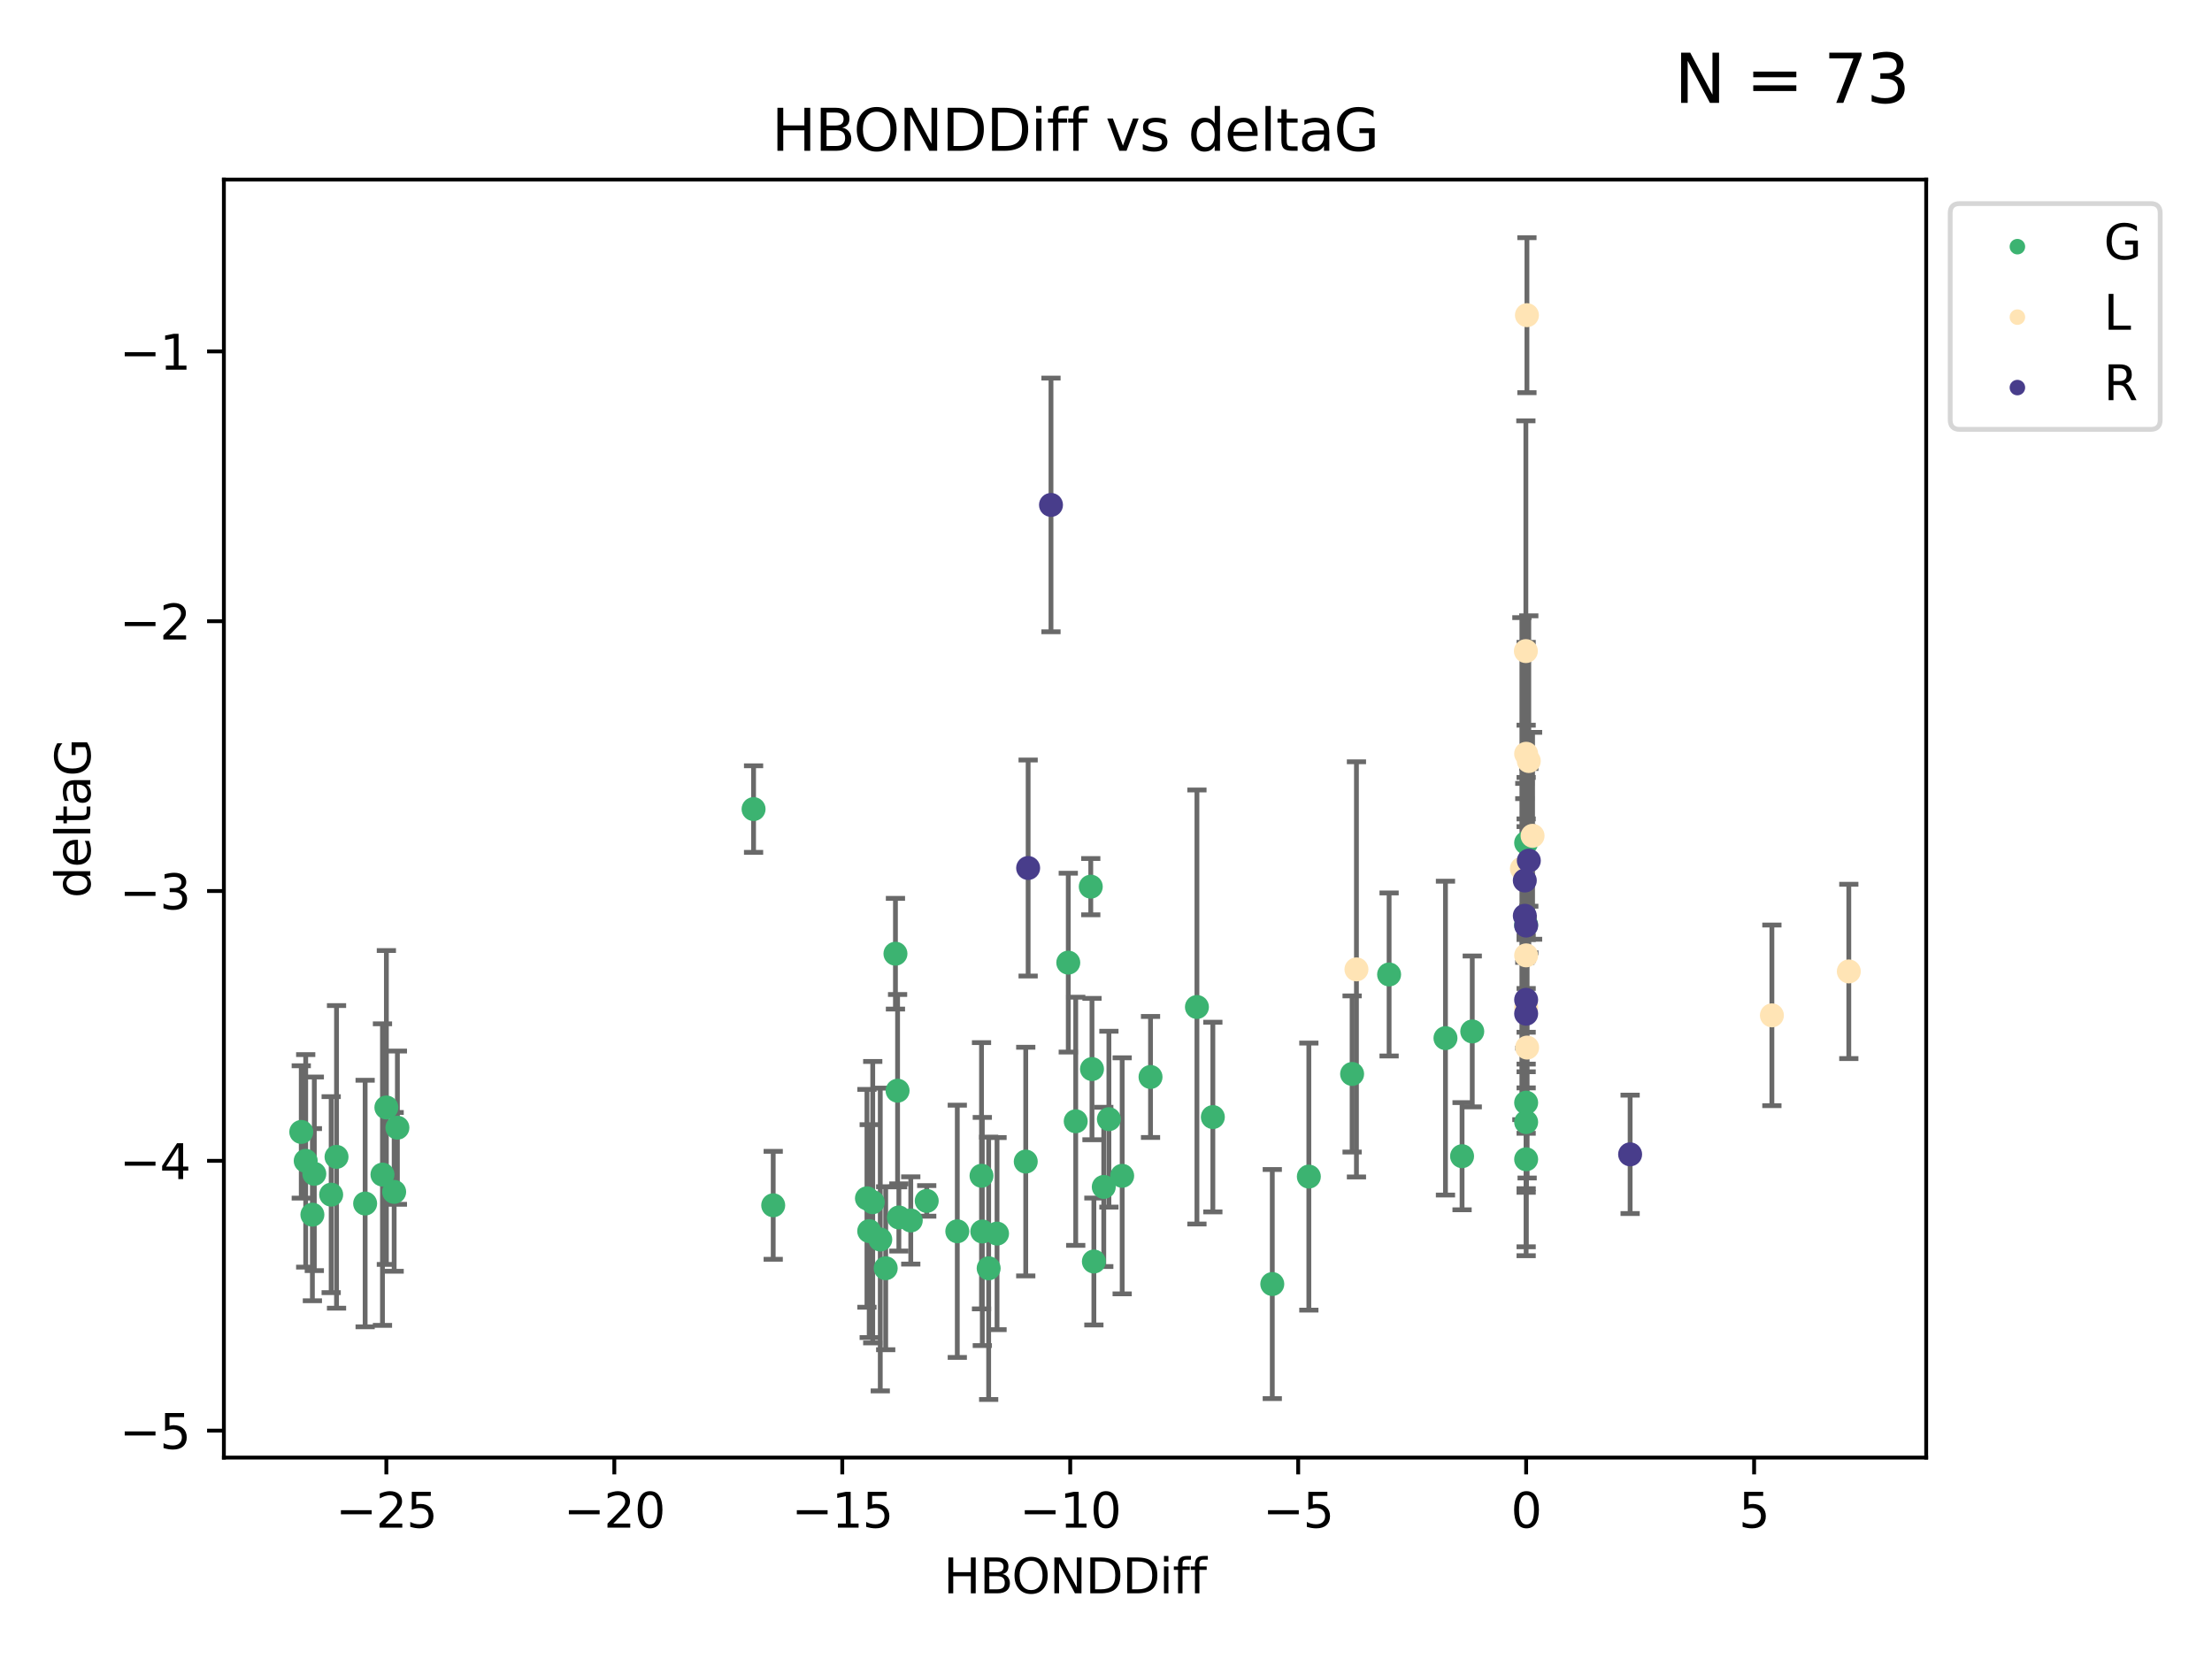 <?xml version="1.0" encoding="utf-8" standalone="no"?>
<!DOCTYPE svg PUBLIC "-//W3C//DTD SVG 1.1//EN"
  "http://www.w3.org/Graphics/SVG/1.1/DTD/svg11.dtd">
<svg xmlns:xlink="http://www.w3.org/1999/xlink" width="460.8pt" height="345.6pt" viewBox="0 0 460.8 345.6" xmlns="http://www.w3.org/2000/svg" version="1.1">
 <defs>
  <style type="text/css">*{stroke-linejoin: round; stroke-linecap: butt}</style>
 </defs>
 <g id="figure_1">
  <g id="patch_1">
   <path d="M 0 345.6 
L 460.8 345.6 
L 460.8 0 
L 0 0 
z
" style="fill: #ffffff"/>
  </g>
  <g id="axes_1">
   <g id="patch_2">
    <path d="M 46.64 303.64 
L 401.26 303.64 
L 401.26 37.411 
L 46.64 37.411 
z
" style="fill: #ffffff"/>
   </g>
   <g id="PathCollection_1">
    <defs>
     <path id="m0a76110e7b" d="M 0 1.118 
C 0.297 1.118 0.581 1 0.791 0.791 
C 1 0.581 1.118 0.297 1.118 0 
C 1.118 -0.297 1 -0.581 0.791 -0.791 
C 0.581 -1 0.297 -1.118 0 -1.118 
C -0.297 -1.118 -0.581 -1 -0.791 -0.791 
C -1 -0.581 -1.118 -0.297 -1.118 0 
C -1.118 0.297 -1 0.581 -0.791 0.791 
C -0.581 1 -0.297 1.118 0 1.118 
z
" style="stroke: #3cb371"/>
    </defs>
    <g clip-path="url(#pb867815183)">
     <use xlink:href="#m0a76110e7b" x="205.957" y="264.211" style="fill: #3cb371; stroke: #3cb371"/>
     <use xlink:href="#m0a76110e7b" x="213.683" y="241.977" style="fill: #3cb371; stroke: #3cb371"/>
     <use xlink:href="#m0a76110e7b" x="68.99" y="248.867" style="fill: #3cb371; stroke: #3cb371"/>
     <use xlink:href="#m0a76110e7b" x="181.808" y="250.439" style="fill: #3cb371; stroke: #3cb371"/>
     <use xlink:href="#m0a76110e7b" x="183.377" y="258.214" style="fill: #3cb371; stroke: #3cb371"/>
     <use xlink:href="#m0a76110e7b" x="161.075" y="251.085" style="fill: #3cb371; stroke: #3cb371"/>
     <use xlink:href="#m0a76110e7b" x="227.876" y="262.794" style="fill: #3cb371; stroke: #3cb371"/>
     <use xlink:href="#m0a76110e7b" x="65.477" y="244.528" style="fill: #3cb371; stroke: #3cb371"/>
     <use xlink:href="#m0a76110e7b" x="181.073" y="256.46" style="fill: #3cb371; stroke: #3cb371"/>
     <use xlink:href="#m0a76110e7b" x="80.49" y="230.708" style="fill: #3cb371; stroke: #3cb371"/>
     <use xlink:href="#m0a76110e7b" x="82.786" y="234.918" style="fill: #3cb371; stroke: #3cb371"/>
     <use xlink:href="#m0a76110e7b" x="79.675" y="244.688" style="fill: #3cb371; stroke: #3cb371"/>
     <use xlink:href="#m0a76110e7b" x="199.423" y="256.501" style="fill: #3cb371; stroke: #3cb371"/>
     <use xlink:href="#m0a76110e7b" x="82.11" y="248.288" style="fill: #3cb371; stroke: #3cb371"/>
     <use xlink:href="#m0a76110e7b" x="76.065" y="250.718" style="fill: #3cb371; stroke: #3cb371"/>
     <use xlink:href="#m0a76110e7b" x="65.077" y="253.04" style="fill: #3cb371; stroke: #3cb371"/>
     <use xlink:href="#m0a76110e7b" x="224.093" y="233.582" style="fill: #3cb371; stroke: #3cb371"/>
     <use xlink:href="#m0a76110e7b" x="204.634" y="256.544" style="fill: #3cb371; stroke: #3cb371"/>
     <use xlink:href="#m0a76110e7b" x="204.468" y="244.932" style="fill: #3cb371; stroke: #3cb371"/>
     <use xlink:href="#m0a76110e7b" x="227.481" y="222.706" style="fill: #3cb371; stroke: #3cb371"/>
     <use xlink:href="#m0a76110e7b" x="189.73" y="254.242" style="fill: #3cb371; stroke: #3cb371"/>
     <use xlink:href="#m0a76110e7b" x="229.936" y="247.256" style="fill: #3cb371; stroke: #3cb371"/>
     <use xlink:href="#m0a76110e7b" x="207.701" y="256.98" style="fill: #3cb371; stroke: #3cb371"/>
     <use xlink:href="#m0a76110e7b" x="187.252" y="253.618" style="fill: #3cb371; stroke: #3cb371"/>
     <use xlink:href="#m0a76110e7b" x="233.769" y="244.944" style="fill: #3cb371; stroke: #3cb371"/>
     <use xlink:href="#m0a76110e7b" x="184.508" y="264.195" style="fill: #3cb371; stroke: #3cb371"/>
     <use xlink:href="#m0a76110e7b" x="231.005" y="233.143" style="fill: #3cb371; stroke: #3cb371"/>
     <use xlink:href="#m0a76110e7b" x="222.541" y="200.532" style="fill: #3cb371; stroke: #3cb371"/>
     <use xlink:href="#m0a76110e7b" x="186.539" y="198.674" style="fill: #3cb371; stroke: #3cb371"/>
     <use xlink:href="#m0a76110e7b" x="70.105" y="240.998" style="fill: #3cb371; stroke: #3cb371"/>
     <use xlink:href="#m0a76110e7b" x="193.054" y="250.169" style="fill: #3cb371; stroke: #3cb371"/>
     <use xlink:href="#m0a76110e7b" x="180.602" y="249.632" style="fill: #3cb371; stroke: #3cb371"/>
     <use xlink:href="#m0a76110e7b" x="265.041" y="267.488" style="fill: #3cb371; stroke: #3cb371"/>
     <use xlink:href="#m0a76110e7b" x="186.983" y="227.211" style="fill: #3cb371; stroke: #3cb371"/>
     <use xlink:href="#m0a76110e7b" x="62.759" y="235.802" style="fill: #3cb371; stroke: #3cb371"/>
     <use xlink:href="#m0a76110e7b" x="304.576" y="240.857" style="fill: #3cb371; stroke: #3cb371"/>
     <use xlink:href="#m0a76110e7b" x="63.685" y="241.829" style="fill: #3cb371; stroke: #3cb371"/>
     <use xlink:href="#m0a76110e7b" x="317.925" y="241.5" style="fill: #3cb371; stroke: #3cb371"/>
     <use xlink:href="#m0a76110e7b" x="239.676" y="224.353" style="fill: #3cb371; stroke: #3cb371"/>
     <use xlink:href="#m0a76110e7b" x="249.343" y="209.777" style="fill: #3cb371; stroke: #3cb371"/>
     <use xlink:href="#m0a76110e7b" x="227.227" y="184.709" style="fill: #3cb371; stroke: #3cb371"/>
     <use xlink:href="#m0a76110e7b" x="317.925" y="192.646" style="fill: #3cb371; stroke: #3cb371"/>
     <use xlink:href="#m0a76110e7b" x="252.658" y="232.706" style="fill: #3cb371; stroke: #3cb371"/>
     <use xlink:href="#m0a76110e7b" x="289.376" y="202.998" style="fill: #3cb371; stroke: #3cb371"/>
     <use xlink:href="#m0a76110e7b" x="301.118" y="216.26" style="fill: #3cb371; stroke: #3cb371"/>
     <use xlink:href="#m0a76110e7b" x="306.698" y="214.869" style="fill: #3cb371; stroke: #3cb371"/>
     <use xlink:href="#m0a76110e7b" x="317.925" y="175.575" style="fill: #3cb371; stroke: #3cb371"/>
     <use xlink:href="#m0a76110e7b" x="317.925" y="233.754" style="fill: #3cb371; stroke: #3cb371"/>
     <use xlink:href="#m0a76110e7b" x="272.656" y="245.104" style="fill: #3cb371; stroke: #3cb371"/>
     <use xlink:href="#m0a76110e7b" x="281.669" y="223.728" style="fill: #3cb371; stroke: #3cb371"/>
     <use xlink:href="#m0a76110e7b" x="156.983" y="168.546" style="fill: #3cb371; stroke: #3cb371"/>
     <use xlink:href="#m0a76110e7b" x="317.925" y="229.707" style="fill: #3cb371; stroke: #3cb371"/>
    </g>
   </g>
   <g id="PathCollection_2">
    <defs>
     <path id="m2337455a35" d="M 0 1.118 
C 0.297 1.118 0.581 1 0.791 0.791 
C 1 0.581 1.118 0.297 1.118 0 
C 1.118 -0.297 1 -0.581 0.791 -0.791 
C 0.581 -1 0.297 -1.118 0 -1.118 
C -0.297 -1.118 -0.581 -1 -0.791 -0.791 
C -1 -0.581 -1.118 -0.297 -1.118 0 
C -1.118 0.297 -1 0.581 -0.791 0.791 
C -0.581 1 -0.297 1.118 0 1.118 
z
" style="stroke: #ffe4b5"/>
    </defs>
    <g clip-path="url(#pb867815183)">
     <use xlink:href="#m2337455a35" x="317.925" y="157.025" style="fill: #ffe4b5; stroke: #ffe4b5"/>
     <use xlink:href="#m2337455a35" x="318.131" y="218.228" style="fill: #ffe4b5; stroke: #ffe4b5"/>
     <use xlink:href="#m2337455a35" x="385.141" y="202.366" style="fill: #ffe4b5; stroke: #ffe4b5"/>
     <use xlink:href="#m2337455a35" x="282.573" y="201.939" style="fill: #ffe4b5; stroke: #ffe4b5"/>
     <use xlink:href="#m2337455a35" x="317.867" y="135.635" style="fill: #ffe4b5; stroke: #ffe4b5"/>
     <use xlink:href="#m2337455a35" x="319.263" y="174.111" style="fill: #ffe4b5; stroke: #ffe4b5"/>
     <use xlink:href="#m2337455a35" x="317.037" y="180.95" style="fill: #ffe4b5; stroke: #ffe4b5"/>
     <use xlink:href="#m2337455a35" x="317.925" y="199.02" style="fill: #ffe4b5; stroke: #ffe4b5"/>
     <use xlink:href="#m2337455a35" x="317.925" y="209.912" style="fill: #ffe4b5; stroke: #ffe4b5"/>
     <use xlink:href="#m2337455a35" x="369.118" y="211.518" style="fill: #ffe4b5; stroke: #ffe4b5"/>
     <use xlink:href="#m2337455a35" x="318.088" y="65.657" style="fill: #ffe4b5; stroke: #ffe4b5"/>
     <use xlink:href="#m2337455a35" x="318.475" y="158.534" style="fill: #ffe4b5; stroke: #ffe4b5"/>
    </g>
   </g>
   <g id="PathCollection_3">
    <defs>
     <path id="m990f740fcb" d="M 0 1.118 
C 0.297 1.118 0.581 1 0.791 0.791 
C 1 0.581 1.118 0.297 1.118 0 
C 1.118 -0.297 1 -0.581 0.791 -0.791 
C 0.581 -1 0.297 -1.118 0 -1.118 
C -0.297 -1.118 -0.581 -1 -0.791 -0.791 
C -1 -0.581 -1.118 -0.297 -1.118 0 
C -1.118 0.297 -1 0.581 -0.791 0.791 
C -0.581 1 -0.297 1.118 0 1.118 
z
" style="stroke: #483d8b"/>
    </defs>
    <g clip-path="url(#pb867815183)">
     <use xlink:href="#m990f740fcb" x="214.18" y="180.82" style="fill: #483d8b; stroke: #483d8b"/>
     <use xlink:href="#m990f740fcb" x="218.941" y="105.183" style="fill: #483d8b; stroke: #483d8b"/>
     <use xlink:href="#m990f740fcb" x="317.925" y="211.175" style="fill: #483d8b; stroke: #483d8b"/>
     <use xlink:href="#m990f740fcb" x="318.484" y="179.288" style="fill: #483d8b; stroke: #483d8b"/>
     <use xlink:href="#m990f740fcb" x="317.925" y="192.814" style="fill: #483d8b; stroke: #483d8b"/>
     <use xlink:href="#m990f740fcb" x="339.584" y="240.47" style="fill: #483d8b; stroke: #483d8b"/>
     <use xlink:href="#m990f740fcb" x="317.925" y="208.278" style="fill: #483d8b; stroke: #483d8b"/>
     <use xlink:href="#m990f740fcb" x="317.645" y="183.424" style="fill: #483d8b; stroke: #483d8b"/>
     <use xlink:href="#m990f740fcb" x="317.646" y="190.772" style="fill: #483d8b; stroke: #483d8b"/>
    </g>
   </g>
   <g id="matplotlib.axis_1">
    <g id="xtick_1">
     <g id="line2d_1">
      <defs>
       <path id="m151961792a" d="M 0 0 
L 0 3.5 
" style="stroke: #000000; stroke-width: 0.8"/>
      </defs>
      <g>
       <use xlink:href="#m151961792a" x="80.485" y="303.64" style="stroke: #000000; stroke-width: 0.8"/>
      </g>
     </g>
     <g id="text_1">
      <!-- −25 -->
      <g transform="translate(69.933 318.238)scale(0.1 -0.1)">
       <defs>
        <path id="DejaVuSans-2212" d="M 678 2272 
L 4684 2272 
L 4684 1741 
L 678 1741 
L 678 2272 
z
" transform="scale(0.016)"/>
        <path id="DejaVuSans-32" d="M 1228 531 
L 3431 531 
L 3431 0 
L 469 0 
L 469 531 
Q 828 903 1448 1529 
Q 2069 2156 2228 2338 
Q 2531 2678 2651 2914 
Q 2772 3150 2772 3378 
Q 2772 3750 2511 3984 
Q 2250 4219 1831 4219 
Q 1534 4219 1204 4116 
Q 875 4013 500 3803 
L 500 4441 
Q 881 4594 1212 4672 
Q 1544 4750 1819 4750 
Q 2544 4750 2975 4387 
Q 3406 4025 3406 3419 
Q 3406 3131 3298 2873 
Q 3191 2616 2906 2266 
Q 2828 2175 2409 1742 
Q 1991 1309 1228 531 
z
" transform="scale(0.016)"/>
        <path id="DejaVuSans-35" d="M 691 4666 
L 3169 4666 
L 3169 4134 
L 1269 4134 
L 1269 2991 
Q 1406 3038 1543 3061 
Q 1681 3084 1819 3084 
Q 2600 3084 3056 2656 
Q 3513 2228 3513 1497 
Q 3513 744 3044 326 
Q 2575 -91 1722 -91 
Q 1428 -91 1123 -41 
Q 819 9 494 109 
L 494 744 
Q 775 591 1075 516 
Q 1375 441 1709 441 
Q 2250 441 2565 725 
Q 2881 1009 2881 1497 
Q 2881 1984 2565 2268 
Q 2250 2553 1709 2553 
Q 1456 2553 1204 2497 
Q 953 2441 691 2322 
L 691 4666 
z
" transform="scale(0.016)"/>
       </defs>
       <use xlink:href="#DejaVuSans-2212"/>
       <use xlink:href="#DejaVuSans-32" x="83.789"/>
       <use xlink:href="#DejaVuSans-35" x="147.412"/>
      </g>
     </g>
    </g>
    <g id="xtick_2">
     <g id="line2d_2">
      <g>
       <use xlink:href="#m151961792a" x="127.973" y="303.64" style="stroke: #000000; stroke-width: 0.8"/>
      </g>
     </g>
     <g id="text_2">
      <!-- −20 -->
      <g transform="translate(117.421 318.238)scale(0.1 -0.1)">
       <defs>
        <path id="DejaVuSans-30" d="M 2034 4250 
Q 1547 4250 1301 3770 
Q 1056 3291 1056 2328 
Q 1056 1369 1301 889 
Q 1547 409 2034 409 
Q 2525 409 2770 889 
Q 3016 1369 3016 2328 
Q 3016 3291 2770 3770 
Q 2525 4250 2034 4250 
z
M 2034 4750 
Q 2819 4750 3233 4129 
Q 3647 3509 3647 2328 
Q 3647 1150 3233 529 
Q 2819 -91 2034 -91 
Q 1250 -91 836 529 
Q 422 1150 422 2328 
Q 422 3509 836 4129 
Q 1250 4750 2034 4750 
z
" transform="scale(0.016)"/>
       </defs>
       <use xlink:href="#DejaVuSans-2212"/>
       <use xlink:href="#DejaVuSans-32" x="83.789"/>
       <use xlink:href="#DejaVuSans-30" x="147.412"/>
      </g>
     </g>
    </g>
    <g id="xtick_3">
     <g id="line2d_3">
      <g>
       <use xlink:href="#m151961792a" x="175.461" y="303.64" style="stroke: #000000; stroke-width: 0.8"/>
      </g>
     </g>
     <g id="text_3">
      <!-- −15 -->
      <g transform="translate(164.909 318.238)scale(0.1 -0.1)">
       <defs>
        <path id="DejaVuSans-31" d="M 794 531 
L 1825 531 
L 1825 4091 
L 703 3866 
L 703 4441 
L 1819 4666 
L 2450 4666 
L 2450 531 
L 3481 531 
L 3481 0 
L 794 0 
L 794 531 
z
" transform="scale(0.016)"/>
       </defs>
       <use xlink:href="#DejaVuSans-2212"/>
       <use xlink:href="#DejaVuSans-31" x="83.789"/>
       <use xlink:href="#DejaVuSans-35" x="147.412"/>
      </g>
     </g>
    </g>
    <g id="xtick_4">
     <g id="line2d_4">
      <g>
       <use xlink:href="#m151961792a" x="222.949" y="303.64" style="stroke: #000000; stroke-width: 0.8"/>
      </g>
     </g>
     <g id="text_4">
      <!-- −10 -->
      <g transform="translate(212.397 318.238)scale(0.1 -0.1)">
       <use xlink:href="#DejaVuSans-2212"/>
       <use xlink:href="#DejaVuSans-31" x="83.789"/>
       <use xlink:href="#DejaVuSans-30" x="147.412"/>
      </g>
     </g>
    </g>
    <g id="xtick_5">
     <g id="line2d_5">
      <g>
       <use xlink:href="#m151961792a" x="270.437" y="303.64" style="stroke: #000000; stroke-width: 0.8"/>
      </g>
     </g>
     <g id="text_5">
      <!-- −5 -->
      <g transform="translate(263.066 318.238)scale(0.1 -0.1)">
       <use xlink:href="#DejaVuSans-2212"/>
       <use xlink:href="#DejaVuSans-35" x="83.789"/>
      </g>
     </g>
    </g>
    <g id="xtick_6">
     <g id="line2d_6">
      <g>
       <use xlink:href="#m151961792a" x="317.925" y="303.64" style="stroke: #000000; stroke-width: 0.8"/>
      </g>
     </g>
     <g id="text_6">
      <!-- 0 -->
      <g transform="translate(314.744 318.238)scale(0.1 -0.1)">
       <use xlink:href="#DejaVuSans-30"/>
      </g>
     </g>
    </g>
    <g id="xtick_7">
     <g id="line2d_7">
      <g>
       <use xlink:href="#m151961792a" x="365.413" y="303.64" style="stroke: #000000; stroke-width: 0.8"/>
      </g>
     </g>
     <g id="text_7">
      <!-- 5 -->
      <g transform="translate(362.232 318.238)scale(0.1 -0.1)">
       <use xlink:href="#DejaVuSans-35"/>
      </g>
     </g>
    </g>
    <g id="text_8">
     <!-- HBONDDiff -->
     <g transform="translate(196.561 331.917)scale(0.1 -0.1)">
      <defs>
       <path id="DejaVuSans-48" d="M 628 4666 
L 1259 4666 
L 1259 2753 
L 3553 2753 
L 3553 4666 
L 4184 4666 
L 4184 0 
L 3553 0 
L 3553 2222 
L 1259 2222 
L 1259 0 
L 628 0 
L 628 4666 
z
" transform="scale(0.016)"/>
       <path id="DejaVuSans-42" d="M 1259 2228 
L 1259 519 
L 2272 519 
Q 2781 519 3026 730 
Q 3272 941 3272 1375 
Q 3272 1813 3026 2020 
Q 2781 2228 2272 2228 
L 1259 2228 
z
M 1259 4147 
L 1259 2741 
L 2194 2741 
Q 2656 2741 2882 2914 
Q 3109 3088 3109 3444 
Q 3109 3797 2882 3972 
Q 2656 4147 2194 4147 
L 1259 4147 
z
M 628 4666 
L 2241 4666 
Q 2963 4666 3353 4366 
Q 3744 4066 3744 3513 
Q 3744 3084 3544 2831 
Q 3344 2578 2956 2516 
Q 3422 2416 3680 2098 
Q 3938 1781 3938 1306 
Q 3938 681 3513 340 
Q 3088 0 2303 0 
L 628 0 
L 628 4666 
z
" transform="scale(0.016)"/>
       <path id="DejaVuSans-4f" d="M 2522 4238 
Q 1834 4238 1429 3725 
Q 1025 3213 1025 2328 
Q 1025 1447 1429 934 
Q 1834 422 2522 422 
Q 3209 422 3611 934 
Q 4013 1447 4013 2328 
Q 4013 3213 3611 3725 
Q 3209 4238 2522 4238 
z
M 2522 4750 
Q 3503 4750 4090 4092 
Q 4678 3434 4678 2328 
Q 4678 1225 4090 567 
Q 3503 -91 2522 -91 
Q 1538 -91 948 565 
Q 359 1222 359 2328 
Q 359 3434 948 4092 
Q 1538 4750 2522 4750 
z
" transform="scale(0.016)"/>
       <path id="DejaVuSans-4e" d="M 628 4666 
L 1478 4666 
L 3547 763 
L 3547 4666 
L 4159 4666 
L 4159 0 
L 3309 0 
L 1241 3903 
L 1241 0 
L 628 0 
L 628 4666 
z
" transform="scale(0.016)"/>
       <path id="DejaVuSans-44" d="M 1259 4147 
L 1259 519 
L 2022 519 
Q 2988 519 3436 956 
Q 3884 1394 3884 2338 
Q 3884 3275 3436 3711 
Q 2988 4147 2022 4147 
L 1259 4147 
z
M 628 4666 
L 1925 4666 
Q 3281 4666 3915 4102 
Q 4550 3538 4550 2338 
Q 4550 1131 3912 565 
Q 3275 0 1925 0 
L 628 0 
L 628 4666 
z
" transform="scale(0.016)"/>
       <path id="DejaVuSans-69" d="M 603 3500 
L 1178 3500 
L 1178 0 
L 603 0 
L 603 3500 
z
M 603 4863 
L 1178 4863 
L 1178 4134 
L 603 4134 
L 603 4863 
z
" transform="scale(0.016)"/>
       <path id="DejaVuSans-66" d="M 2375 4863 
L 2375 4384 
L 1825 4384 
Q 1516 4384 1395 4259 
Q 1275 4134 1275 3809 
L 1275 3500 
L 2222 3500 
L 2222 3053 
L 1275 3053 
L 1275 0 
L 697 0 
L 697 3053 
L 147 3053 
L 147 3500 
L 697 3500 
L 697 3744 
Q 697 4328 969 4595 
Q 1241 4863 1831 4863 
L 2375 4863 
z
" transform="scale(0.016)"/>
      </defs>
      <use xlink:href="#DejaVuSans-48"/>
      <use xlink:href="#DejaVuSans-42" x="75.195"/>
      <use xlink:href="#DejaVuSans-4f" x="142.049"/>
      <use xlink:href="#DejaVuSans-4e" x="220.76"/>
      <use xlink:href="#DejaVuSans-44" x="295.564"/>
      <use xlink:href="#DejaVuSans-44" x="372.566"/>
      <use xlink:href="#DejaVuSans-69" x="449.568"/>
      <use xlink:href="#DejaVuSans-66" x="477.352"/>
      <use xlink:href="#DejaVuSans-66" x="512.557"/>
     </g>
    </g>
   </g>
   <g id="matplotlib.axis_2">
    <g id="ytick_1">
     <g id="line2d_8">
      <defs>
       <path id="m9190e2adca" d="M 0 0 
L -3.5 0 
" style="stroke: #000000; stroke-width: 0.8"/>
      </defs>
      <g>
       <use xlink:href="#m9190e2adca" x="46.64" y="298.025" style="stroke: #000000; stroke-width: 0.8"/>
      </g>
     </g>
     <g id="text_9">
      <!-- −5 -->
      <g transform="translate(24.898 301.824)scale(0.1 -0.1)">
       <use xlink:href="#DejaVuSans-2212"/>
       <use xlink:href="#DejaVuSans-35" x="83.789"/>
      </g>
     </g>
    </g>
    <g id="ytick_2">
     <g id="line2d_9">
      <g>
       <use xlink:href="#m9190e2adca" x="46.64" y="241.82" style="stroke: #000000; stroke-width: 0.8"/>
      </g>
     </g>
     <g id="text_10">
      <!-- −4 -->
      <g transform="translate(24.898 245.619)scale(0.1 -0.1)">
       <defs>
        <path id="DejaVuSans-34" d="M 2419 4116 
L 825 1625 
L 2419 1625 
L 2419 4116 
z
M 2253 4666 
L 3047 4666 
L 3047 1625 
L 3713 1625 
L 3713 1100 
L 3047 1100 
L 3047 0 
L 2419 0 
L 2419 1100 
L 313 1100 
L 313 1709 
L 2253 4666 
z
" transform="scale(0.016)"/>
       </defs>
       <use xlink:href="#DejaVuSans-2212"/>
       <use xlink:href="#DejaVuSans-34" x="83.789"/>
      </g>
     </g>
    </g>
    <g id="ytick_3">
     <g id="line2d_10">
      <g>
       <use xlink:href="#m9190e2adca" x="46.64" y="185.616" style="stroke: #000000; stroke-width: 0.8"/>
      </g>
     </g>
     <g id="text_11">
      <!-- −3 -->
      <g transform="translate(24.898 189.415)scale(0.1 -0.1)">
       <defs>
        <path id="DejaVuSans-33" d="M 2597 2516 
Q 3050 2419 3304 2112 
Q 3559 1806 3559 1356 
Q 3559 666 3084 287 
Q 2609 -91 1734 -91 
Q 1441 -91 1130 -33 
Q 819 25 488 141 
L 488 750 
Q 750 597 1062 519 
Q 1375 441 1716 441 
Q 2309 441 2620 675 
Q 2931 909 2931 1356 
Q 2931 1769 2642 2001 
Q 2353 2234 1838 2234 
L 1294 2234 
L 1294 2753 
L 1863 2753 
Q 2328 2753 2575 2939 
Q 2822 3125 2822 3475 
Q 2822 3834 2567 4026 
Q 2313 4219 1838 4219 
Q 1578 4219 1281 4162 
Q 984 4106 628 3988 
L 628 4550 
Q 988 4650 1302 4700 
Q 1616 4750 1894 4750 
Q 2613 4750 3031 4423 
Q 3450 4097 3450 3541 
Q 3450 3153 3228 2886 
Q 3006 2619 2597 2516 
z
" transform="scale(0.016)"/>
       </defs>
       <use xlink:href="#DejaVuSans-2212"/>
       <use xlink:href="#DejaVuSans-33" x="83.789"/>
      </g>
     </g>
    </g>
    <g id="ytick_4">
     <g id="line2d_11">
      <g>
       <use xlink:href="#m9190e2adca" x="46.64" y="129.411" style="stroke: #000000; stroke-width: 0.8"/>
      </g>
     </g>
     <g id="text_12">
      <!-- −2 -->
      <g transform="translate(24.898 133.21)scale(0.1 -0.1)">
       <use xlink:href="#DejaVuSans-2212"/>
       <use xlink:href="#DejaVuSans-32" x="83.789"/>
      </g>
     </g>
    </g>
    <g id="ytick_5">
     <g id="line2d_12">
      <g>
       <use xlink:href="#m9190e2adca" x="46.64" y="73.207" style="stroke: #000000; stroke-width: 0.8"/>
      </g>
     </g>
     <g id="text_13">
      <!-- −1 -->
      <g transform="translate(24.898 77.006)scale(0.1 -0.1)">
       <use xlink:href="#DejaVuSans-2212"/>
       <use xlink:href="#DejaVuSans-31" x="83.789"/>
      </g>
     </g>
    </g>
    <g id="text_14">
     <!-- deltaG -->
     <g transform="translate(18.818 187.064)rotate(-90)scale(0.1 -0.1)">
      <defs>
       <path id="DejaVuSans-64" d="M 2906 2969 
L 2906 4863 
L 3481 4863 
L 3481 0 
L 2906 0 
L 2906 525 
Q 2725 213 2448 61 
Q 2172 -91 1784 -91 
Q 1150 -91 751 415 
Q 353 922 353 1747 
Q 353 2572 751 3078 
Q 1150 3584 1784 3584 
Q 2172 3584 2448 3432 
Q 2725 3281 2906 2969 
z
M 947 1747 
Q 947 1113 1208 752 
Q 1469 391 1925 391 
Q 2381 391 2643 752 
Q 2906 1113 2906 1747 
Q 2906 2381 2643 2742 
Q 2381 3103 1925 3103 
Q 1469 3103 1208 2742 
Q 947 2381 947 1747 
z
" transform="scale(0.016)"/>
       <path id="DejaVuSans-65" d="M 3597 1894 
L 3597 1613 
L 953 1613 
Q 991 1019 1311 708 
Q 1631 397 2203 397 
Q 2534 397 2845 478 
Q 3156 559 3463 722 
L 3463 178 
Q 3153 47 2828 -22 
Q 2503 -91 2169 -91 
Q 1331 -91 842 396 
Q 353 884 353 1716 
Q 353 2575 817 3079 
Q 1281 3584 2069 3584 
Q 2775 3584 3186 3129 
Q 3597 2675 3597 1894 
z
M 3022 2063 
Q 3016 2534 2758 2815 
Q 2500 3097 2075 3097 
Q 1594 3097 1305 2825 
Q 1016 2553 972 2059 
L 3022 2063 
z
" transform="scale(0.016)"/>
       <path id="DejaVuSans-6c" d="M 603 4863 
L 1178 4863 
L 1178 0 
L 603 0 
L 603 4863 
z
" transform="scale(0.016)"/>
       <path id="DejaVuSans-74" d="M 1172 4494 
L 1172 3500 
L 2356 3500 
L 2356 3053 
L 1172 3053 
L 1172 1153 
Q 1172 725 1289 603 
Q 1406 481 1766 481 
L 2356 481 
L 2356 0 
L 1766 0 
Q 1100 0 847 248 
Q 594 497 594 1153 
L 594 3053 
L 172 3053 
L 172 3500 
L 594 3500 
L 594 4494 
L 1172 4494 
z
" transform="scale(0.016)"/>
       <path id="DejaVuSans-61" d="M 2194 1759 
Q 1497 1759 1228 1600 
Q 959 1441 959 1056 
Q 959 750 1161 570 
Q 1363 391 1709 391 
Q 2188 391 2477 730 
Q 2766 1069 2766 1631 
L 2766 1759 
L 2194 1759 
z
M 3341 1997 
L 3341 0 
L 2766 0 
L 2766 531 
Q 2569 213 2275 61 
Q 1981 -91 1556 -91 
Q 1019 -91 701 211 
Q 384 513 384 1019 
Q 384 1609 779 1909 
Q 1175 2209 1959 2209 
L 2766 2209 
L 2766 2266 
Q 2766 2663 2505 2880 
Q 2244 3097 1772 3097 
Q 1472 3097 1187 3025 
Q 903 2953 641 2809 
L 641 3341 
Q 956 3463 1253 3523 
Q 1550 3584 1831 3584 
Q 2591 3584 2966 3190 
Q 3341 2797 3341 1997 
z
" transform="scale(0.016)"/>
       <path id="DejaVuSans-47" d="M 3809 666 
L 3809 1919 
L 2778 1919 
L 2778 2438 
L 4434 2438 
L 4434 434 
Q 4069 175 3628 42 
Q 3188 -91 2688 -91 
Q 1594 -91 976 548 
Q 359 1188 359 2328 
Q 359 3472 976 4111 
Q 1594 4750 2688 4750 
Q 3144 4750 3555 4637 
Q 3966 4525 4313 4306 
L 4313 3634 
Q 3963 3931 3569 4081 
Q 3175 4231 2741 4231 
Q 1884 4231 1454 3753 
Q 1025 3275 1025 2328 
Q 1025 1384 1454 906 
Q 1884 428 2741 428 
Q 3075 428 3337 486 
Q 3600 544 3809 666 
z
" transform="scale(0.016)"/>
      </defs>
      <use xlink:href="#DejaVuSans-64"/>
      <use xlink:href="#DejaVuSans-65" x="63.477"/>
      <use xlink:href="#DejaVuSans-6c" x="125"/>
      <use xlink:href="#DejaVuSans-74" x="152.783"/>
      <use xlink:href="#DejaVuSans-61" x="191.992"/>
      <use xlink:href="#DejaVuSans-47" x="253.271"/>
     </g>
    </g>
   </g>
   <g id="LineCollection_1">
    <path d="M 205.957 291.539 
L 205.957 236.883 
" clip-path="url(#pb867815183)" style="fill: none; stroke: #696969"/>
    <path d="M 213.683 265.793 
L 213.683 218.161 
" clip-path="url(#pb867815183)" style="fill: none; stroke: #696969"/>
    <path d="M 68.99 269.281 
L 68.99 228.452 
" clip-path="url(#pb867815183)" style="fill: none; stroke: #696969"/>
    <path d="M 181.808 279.753 
L 181.808 221.124 
" clip-path="url(#pb867815183)" style="fill: none; stroke: #696969"/>
    <path d="M 183.377 289.751 
L 183.377 226.677 
" clip-path="url(#pb867815183)" style="fill: none; stroke: #696969"/>
    <path d="M 161.075 262.33 
L 161.075 239.841 
" clip-path="url(#pb867815183)" style="fill: none; stroke: #696969"/>
    <path d="M 227.876 276.015 
L 227.876 249.574 
" clip-path="url(#pb867815183)" style="fill: none; stroke: #696969"/>
    <path d="M 65.477 264.693 
L 65.477 224.362 
" clip-path="url(#pb867815183)" style="fill: none; stroke: #696969"/>
    <path d="M 181.073 278.634 
L 181.073 234.286 
" clip-path="url(#pb867815183)" style="fill: none; stroke: #696969"/>
    <path d="M 80.49 263.399 
L 80.49 198.017 
" clip-path="url(#pb867815183)" style="fill: none; stroke: #696969"/>
    <path d="M 82.786 250.882 
L 82.786 218.955 
" clip-path="url(#pb867815183)" style="fill: none; stroke: #696969"/>
    <path d="M 79.675 276.098 
L 79.675 213.277 
" clip-path="url(#pb867815183)" style="fill: none; stroke: #696969"/>
    <path d="M 199.423 282.774 
L 199.423 230.227 
" clip-path="url(#pb867815183)" style="fill: none; stroke: #696969"/>
    <path d="M 82.11 264.827 
L 82.11 231.749 
" clip-path="url(#pb867815183)" style="fill: none; stroke: #696969"/>
    <path d="M 76.065 276.399 
L 76.065 225.037 
" clip-path="url(#pb867815183)" style="fill: none; stroke: #696969"/>
    <path d="M 65.077 270.972 
L 65.077 235.108 
" clip-path="url(#pb867815183)" style="fill: none; stroke: #696969"/>
    <path d="M 224.093 259.432 
L 224.093 207.732 
" clip-path="url(#pb867815183)" style="fill: none; stroke: #696969"/>
    <path d="M 204.634 280.306 
L 204.634 232.782 
" clip-path="url(#pb867815183)" style="fill: none; stroke: #696969"/>
    <path d="M 204.468 272.666 
L 204.468 217.197 
" clip-path="url(#pb867815183)" style="fill: none; stroke: #696969"/>
    <path d="M 227.481 237.43 
L 227.481 207.982 
" clip-path="url(#pb867815183)" style="fill: none; stroke: #696969"/>
    <path d="M 189.73 263.33 
L 189.73 245.154 
" clip-path="url(#pb867815183)" style="fill: none; stroke: #696969"/>
    <path d="M 229.936 263.844 
L 229.936 230.668 
" clip-path="url(#pb867815183)" style="fill: none; stroke: #696969"/>
    <path d="M 207.701 276.986 
L 207.701 236.974 
" clip-path="url(#pb867815183)" style="fill: none; stroke: #696969"/>
    <path d="M 187.252 260.616 
L 187.252 246.62 
" clip-path="url(#pb867815183)" style="fill: none; stroke: #696969"/>
    <path d="M 233.769 269.529 
L 233.769 220.359 
" clip-path="url(#pb867815183)" style="fill: none; stroke: #696969"/>
    <path d="M 184.508 281.174 
L 184.508 247.216 
" clip-path="url(#pb867815183)" style="fill: none; stroke: #696969"/>
    <path d="M 231.005 251.462 
L 231.005 214.823 
" clip-path="url(#pb867815183)" style="fill: none; stroke: #696969"/>
    <path d="M 222.541 219.162 
L 222.541 181.902 
" clip-path="url(#pb867815183)" style="fill: none; stroke: #696969"/>
    <path d="M 186.539 210.202 
L 186.539 187.145 
" clip-path="url(#pb867815183)" style="fill: none; stroke: #696969"/>
    <path d="M 70.105 272.518 
L 70.105 209.478 
" clip-path="url(#pb867815183)" style="fill: none; stroke: #696969"/>
    <path d="M 193.054 253.352 
L 193.054 246.986 
" clip-path="url(#pb867815183)" style="fill: none; stroke: #696969"/>
    <path d="M 180.602 272.322 
L 180.602 226.942 
" clip-path="url(#pb867815183)" style="fill: none; stroke: #696969"/>
    <path d="M 265.041 291.352 
L 265.041 243.624 
" clip-path="url(#pb867815183)" style="fill: none; stroke: #696969"/>
    <path d="M 186.983 247.256 
L 186.983 207.167 
" clip-path="url(#pb867815183)" style="fill: none; stroke: #696969"/>
    <path d="M 62.759 249.585 
L 62.759 222.019 
" clip-path="url(#pb867815183)" style="fill: none; stroke: #696969"/>
    <path d="M 304.576 252.021 
L 304.576 229.693 
" clip-path="url(#pb867815183)" style="fill: none; stroke: #696969"/>
    <path d="M 63.685 263.966 
L 63.685 219.693 
" clip-path="url(#pb867815183)" style="fill: none; stroke: #696969"/>
    <path d="M 317.925 259.732 
L 317.925 223.267 
" clip-path="url(#pb867815183)" style="fill: none; stroke: #696969"/>
    <path d="M 239.676 236.958 
L 239.676 211.748 
" clip-path="url(#pb867815183)" style="fill: none; stroke: #696969"/>
    <path d="M 249.343 254.983 
L 249.343 164.571 
" clip-path="url(#pb867815183)" style="fill: none; stroke: #696969"/>
    <path d="M 227.227 190.571 
L 227.227 178.847 
" clip-path="url(#pb867815183)" style="fill: none; stroke: #696969"/>
    <path d="M 317.925 208.968 
L 317.925 176.323 
" clip-path="url(#pb867815183)" style="fill: none; stroke: #696969"/>
    <path d="M 252.658 252.462 
L 252.658 212.95 
" clip-path="url(#pb867815183)" style="fill: none; stroke: #696969"/>
    <path d="M 289.376 219.98 
L 289.376 186.016 
" clip-path="url(#pb867815183)" style="fill: none; stroke: #696969"/>
    <path d="M 301.118 248.948 
L 301.118 183.571 
" clip-path="url(#pb867815183)" style="fill: none; stroke: #696969"/>
    <path d="M 306.698 230.585 
L 306.698 199.152 
" clip-path="url(#pb867815183)" style="fill: none; stroke: #696969"/>
    <path d="M 317.925 200.081 
L 317.925 151.068 
" clip-path="url(#pb867815183)" style="fill: none; stroke: #696969"/>
    <path d="M 317.925 261.587 
L 317.925 205.92 
" clip-path="url(#pb867815183)" style="fill: none; stroke: #696969"/>
    <path d="M 272.656 272.919 
L 272.656 217.29 
" clip-path="url(#pb867815183)" style="fill: none; stroke: #696969"/>
    <path d="M 281.669 239.994 
L 281.669 207.462 
" clip-path="url(#pb867815183)" style="fill: none; stroke: #696969"/>
    <path d="M 156.983 177.561 
L 156.983 159.53 
" clip-path="url(#pb867815183)" style="fill: none; stroke: #696969"/>
    <path d="M 317.925 248.385 
L 317.925 211.029 
" clip-path="url(#pb867815183)" style="fill: none; stroke: #696969"/>
   </g>
   <g id="line2d_13">
    <defs>
     <path id="m23164bcc59" d="M 2 0 
L -2 -0 
" style="stroke: #696969"/>
    </defs>
    <g clip-path="url(#pb867815183)">
     <use xlink:href="#m23164bcc59" x="205.957" y="291.539" style="fill: #696969; stroke: #696969"/>
     <use xlink:href="#m23164bcc59" x="213.683" y="265.793" style="fill: #696969; stroke: #696969"/>
     <use xlink:href="#m23164bcc59" x="68.99" y="269.281" style="fill: #696969; stroke: #696969"/>
     <use xlink:href="#m23164bcc59" x="181.808" y="279.753" style="fill: #696969; stroke: #696969"/>
     <use xlink:href="#m23164bcc59" x="183.377" y="289.751" style="fill: #696969; stroke: #696969"/>
     <use xlink:href="#m23164bcc59" x="161.075" y="262.33" style="fill: #696969; stroke: #696969"/>
     <use xlink:href="#m23164bcc59" x="227.876" y="276.015" style="fill: #696969; stroke: #696969"/>
     <use xlink:href="#m23164bcc59" x="65.477" y="264.693" style="fill: #696969; stroke: #696969"/>
     <use xlink:href="#m23164bcc59" x="181.073" y="278.634" style="fill: #696969; stroke: #696969"/>
     <use xlink:href="#m23164bcc59" x="80.49" y="263.399" style="fill: #696969; stroke: #696969"/>
     <use xlink:href="#m23164bcc59" x="82.786" y="250.882" style="fill: #696969; stroke: #696969"/>
     <use xlink:href="#m23164bcc59" x="79.675" y="276.098" style="fill: #696969; stroke: #696969"/>
     <use xlink:href="#m23164bcc59" x="199.423" y="282.774" style="fill: #696969; stroke: #696969"/>
     <use xlink:href="#m23164bcc59" x="82.11" y="264.827" style="fill: #696969; stroke: #696969"/>
     <use xlink:href="#m23164bcc59" x="76.065" y="276.399" style="fill: #696969; stroke: #696969"/>
     <use xlink:href="#m23164bcc59" x="65.077" y="270.972" style="fill: #696969; stroke: #696969"/>
     <use xlink:href="#m23164bcc59" x="224.093" y="259.432" style="fill: #696969; stroke: #696969"/>
     <use xlink:href="#m23164bcc59" x="204.634" y="280.306" style="fill: #696969; stroke: #696969"/>
     <use xlink:href="#m23164bcc59" x="204.468" y="272.666" style="fill: #696969; stroke: #696969"/>
     <use xlink:href="#m23164bcc59" x="227.481" y="237.43" style="fill: #696969; stroke: #696969"/>
     <use xlink:href="#m23164bcc59" x="189.73" y="263.33" style="fill: #696969; stroke: #696969"/>
     <use xlink:href="#m23164bcc59" x="229.936" y="263.844" style="fill: #696969; stroke: #696969"/>
     <use xlink:href="#m23164bcc59" x="207.701" y="276.986" style="fill: #696969; stroke: #696969"/>
     <use xlink:href="#m23164bcc59" x="187.252" y="260.616" style="fill: #696969; stroke: #696969"/>
     <use xlink:href="#m23164bcc59" x="233.769" y="269.529" style="fill: #696969; stroke: #696969"/>
     <use xlink:href="#m23164bcc59" x="184.508" y="281.174" style="fill: #696969; stroke: #696969"/>
     <use xlink:href="#m23164bcc59" x="231.005" y="251.462" style="fill: #696969; stroke: #696969"/>
     <use xlink:href="#m23164bcc59" x="222.541" y="219.162" style="fill: #696969; stroke: #696969"/>
     <use xlink:href="#m23164bcc59" x="186.539" y="210.202" style="fill: #696969; stroke: #696969"/>
     <use xlink:href="#m23164bcc59" x="70.105" y="272.518" style="fill: #696969; stroke: #696969"/>
     <use xlink:href="#m23164bcc59" x="193.054" y="253.352" style="fill: #696969; stroke: #696969"/>
     <use xlink:href="#m23164bcc59" x="180.602" y="272.322" style="fill: #696969; stroke: #696969"/>
     <use xlink:href="#m23164bcc59" x="265.041" y="291.352" style="fill: #696969; stroke: #696969"/>
     <use xlink:href="#m23164bcc59" x="186.983" y="247.256" style="fill: #696969; stroke: #696969"/>
     <use xlink:href="#m23164bcc59" x="62.759" y="249.585" style="fill: #696969; stroke: #696969"/>
     <use xlink:href="#m23164bcc59" x="304.576" y="252.021" style="fill: #696969; stroke: #696969"/>
     <use xlink:href="#m23164bcc59" x="63.685" y="263.966" style="fill: #696969; stroke: #696969"/>
     <use xlink:href="#m23164bcc59" x="317.925" y="259.732" style="fill: #696969; stroke: #696969"/>
     <use xlink:href="#m23164bcc59" x="239.676" y="236.958" style="fill: #696969; stroke: #696969"/>
     <use xlink:href="#m23164bcc59" x="249.343" y="254.983" style="fill: #696969; stroke: #696969"/>
     <use xlink:href="#m23164bcc59" x="227.227" y="190.571" style="fill: #696969; stroke: #696969"/>
     <use xlink:href="#m23164bcc59" x="317.925" y="208.968" style="fill: #696969; stroke: #696969"/>
     <use xlink:href="#m23164bcc59" x="252.658" y="252.462" style="fill: #696969; stroke: #696969"/>
     <use xlink:href="#m23164bcc59" x="289.376" y="219.98" style="fill: #696969; stroke: #696969"/>
     <use xlink:href="#m23164bcc59" x="301.118" y="248.948" style="fill: #696969; stroke: #696969"/>
     <use xlink:href="#m23164bcc59" x="306.698" y="230.585" style="fill: #696969; stroke: #696969"/>
     <use xlink:href="#m23164bcc59" x="317.925" y="200.081" style="fill: #696969; stroke: #696969"/>
     <use xlink:href="#m23164bcc59" x="317.925" y="261.587" style="fill: #696969; stroke: #696969"/>
     <use xlink:href="#m23164bcc59" x="272.656" y="272.919" style="fill: #696969; stroke: #696969"/>
     <use xlink:href="#m23164bcc59" x="281.669" y="239.994" style="fill: #696969; stroke: #696969"/>
     <use xlink:href="#m23164bcc59" x="156.983" y="177.561" style="fill: #696969; stroke: #696969"/>
     <use xlink:href="#m23164bcc59" x="317.925" y="248.385" style="fill: #696969; stroke: #696969"/>
    </g>
   </g>
   <g id="line2d_14">
    <g clip-path="url(#pb867815183)">
     <use xlink:href="#m23164bcc59" x="205.957" y="236.883" style="fill: #696969; stroke: #696969"/>
     <use xlink:href="#m23164bcc59" x="213.683" y="218.161" style="fill: #696969; stroke: #696969"/>
     <use xlink:href="#m23164bcc59" x="68.99" y="228.452" style="fill: #696969; stroke: #696969"/>
     <use xlink:href="#m23164bcc59" x="181.808" y="221.124" style="fill: #696969; stroke: #696969"/>
     <use xlink:href="#m23164bcc59" x="183.377" y="226.677" style="fill: #696969; stroke: #696969"/>
     <use xlink:href="#m23164bcc59" x="161.075" y="239.841" style="fill: #696969; stroke: #696969"/>
     <use xlink:href="#m23164bcc59" x="227.876" y="249.574" style="fill: #696969; stroke: #696969"/>
     <use xlink:href="#m23164bcc59" x="65.477" y="224.362" style="fill: #696969; stroke: #696969"/>
     <use xlink:href="#m23164bcc59" x="181.073" y="234.286" style="fill: #696969; stroke: #696969"/>
     <use xlink:href="#m23164bcc59" x="80.49" y="198.017" style="fill: #696969; stroke: #696969"/>
     <use xlink:href="#m23164bcc59" x="82.786" y="218.955" style="fill: #696969; stroke: #696969"/>
     <use xlink:href="#m23164bcc59" x="79.675" y="213.277" style="fill: #696969; stroke: #696969"/>
     <use xlink:href="#m23164bcc59" x="199.423" y="230.227" style="fill: #696969; stroke: #696969"/>
     <use xlink:href="#m23164bcc59" x="82.11" y="231.749" style="fill: #696969; stroke: #696969"/>
     <use xlink:href="#m23164bcc59" x="76.065" y="225.037" style="fill: #696969; stroke: #696969"/>
     <use xlink:href="#m23164bcc59" x="65.077" y="235.108" style="fill: #696969; stroke: #696969"/>
     <use xlink:href="#m23164bcc59" x="224.093" y="207.732" style="fill: #696969; stroke: #696969"/>
     <use xlink:href="#m23164bcc59" x="204.634" y="232.782" style="fill: #696969; stroke: #696969"/>
     <use xlink:href="#m23164bcc59" x="204.468" y="217.197" style="fill: #696969; stroke: #696969"/>
     <use xlink:href="#m23164bcc59" x="227.481" y="207.982" style="fill: #696969; stroke: #696969"/>
     <use xlink:href="#m23164bcc59" x="189.73" y="245.154" style="fill: #696969; stroke: #696969"/>
     <use xlink:href="#m23164bcc59" x="229.936" y="230.668" style="fill: #696969; stroke: #696969"/>
     <use xlink:href="#m23164bcc59" x="207.701" y="236.974" style="fill: #696969; stroke: #696969"/>
     <use xlink:href="#m23164bcc59" x="187.252" y="246.62" style="fill: #696969; stroke: #696969"/>
     <use xlink:href="#m23164bcc59" x="233.769" y="220.359" style="fill: #696969; stroke: #696969"/>
     <use xlink:href="#m23164bcc59" x="184.508" y="247.216" style="fill: #696969; stroke: #696969"/>
     <use xlink:href="#m23164bcc59" x="231.005" y="214.823" style="fill: #696969; stroke: #696969"/>
     <use xlink:href="#m23164bcc59" x="222.541" y="181.902" style="fill: #696969; stroke: #696969"/>
     <use xlink:href="#m23164bcc59" x="186.539" y="187.145" style="fill: #696969; stroke: #696969"/>
     <use xlink:href="#m23164bcc59" x="70.105" y="209.478" style="fill: #696969; stroke: #696969"/>
     <use xlink:href="#m23164bcc59" x="193.054" y="246.986" style="fill: #696969; stroke: #696969"/>
     <use xlink:href="#m23164bcc59" x="180.602" y="226.942" style="fill: #696969; stroke: #696969"/>
     <use xlink:href="#m23164bcc59" x="265.041" y="243.624" style="fill: #696969; stroke: #696969"/>
     <use xlink:href="#m23164bcc59" x="186.983" y="207.167" style="fill: #696969; stroke: #696969"/>
     <use xlink:href="#m23164bcc59" x="62.759" y="222.019" style="fill: #696969; stroke: #696969"/>
     <use xlink:href="#m23164bcc59" x="304.576" y="229.693" style="fill: #696969; stroke: #696969"/>
     <use xlink:href="#m23164bcc59" x="63.685" y="219.693" style="fill: #696969; stroke: #696969"/>
     <use xlink:href="#m23164bcc59" x="317.925" y="223.267" style="fill: #696969; stroke: #696969"/>
     <use xlink:href="#m23164bcc59" x="239.676" y="211.748" style="fill: #696969; stroke: #696969"/>
     <use xlink:href="#m23164bcc59" x="249.343" y="164.571" style="fill: #696969; stroke: #696969"/>
     <use xlink:href="#m23164bcc59" x="227.227" y="178.847" style="fill: #696969; stroke: #696969"/>
     <use xlink:href="#m23164bcc59" x="317.925" y="176.323" style="fill: #696969; stroke: #696969"/>
     <use xlink:href="#m23164bcc59" x="252.658" y="212.95" style="fill: #696969; stroke: #696969"/>
     <use xlink:href="#m23164bcc59" x="289.376" y="186.016" style="fill: #696969; stroke: #696969"/>
     <use xlink:href="#m23164bcc59" x="301.118" y="183.571" style="fill: #696969; stroke: #696969"/>
     <use xlink:href="#m23164bcc59" x="306.698" y="199.152" style="fill: #696969; stroke: #696969"/>
     <use xlink:href="#m23164bcc59" x="317.925" y="151.068" style="fill: #696969; stroke: #696969"/>
     <use xlink:href="#m23164bcc59" x="317.925" y="205.92" style="fill: #696969; stroke: #696969"/>
     <use xlink:href="#m23164bcc59" x="272.656" y="217.29" style="fill: #696969; stroke: #696969"/>
     <use xlink:href="#m23164bcc59" x="281.669" y="207.462" style="fill: #696969; stroke: #696969"/>
     <use xlink:href="#m23164bcc59" x="156.983" y="159.53" style="fill: #696969; stroke: #696969"/>
     <use xlink:href="#m23164bcc59" x="317.925" y="211.029" style="fill: #696969; stroke: #696969"/>
    </g>
   </g>
   <g id="LineCollection_2">
    <path d="M 317.925 180.242 
L 317.925 133.809 
" clip-path="url(#pb867815183)" style="fill: none; stroke: #696969"/>
    <path d="M 318.131 245.398 
L 318.131 191.057 
" clip-path="url(#pb867815183)" style="fill: none; stroke: #696969"/>
    <path d="M 385.141 220.521 
L 385.141 184.21 
" clip-path="url(#pb867815183)" style="fill: none; stroke: #696969"/>
    <path d="M 282.573 245.181 
L 282.573 158.697 
" clip-path="url(#pb867815183)" style="fill: none; stroke: #696969"/>
    <path d="M 317.867 183.603 
L 317.867 87.667 
" clip-path="url(#pb867815183)" style="fill: none; stroke: #696969"/>
    <path d="M 319.263 195.66 
L 319.263 152.562 
" clip-path="url(#pb867815183)" style="fill: none; stroke: #696969"/>
    <path d="M 317.037 233.241 
L 317.037 128.659 
" clip-path="url(#pb867815183)" style="fill: none; stroke: #696969"/>
    <path d="M 317.925 236.085 
L 317.925 161.954 
" clip-path="url(#pb867815183)" style="fill: none; stroke: #696969"/>
    <path d="M 317.925 247.624 
L 317.925 172.201 
" clip-path="url(#pb867815183)" style="fill: none; stroke: #696969"/>
    <path d="M 369.118 230.334 
L 369.118 192.702 
" clip-path="url(#pb867815183)" style="fill: none; stroke: #696969"/>
    <path d="M 318.088 81.801 
L 318.088 49.513 
" clip-path="url(#pb867815183)" style="fill: none; stroke: #696969"/>
    <path d="M 318.475 188.781 
L 318.475 128.287 
" clip-path="url(#pb867815183)" style="fill: none; stroke: #696969"/>
   </g>
   <g id="line2d_15">
    <g clip-path="url(#pb867815183)">
     <use xlink:href="#m23164bcc59" x="317.925" y="180.242" style="fill: #696969; stroke: #696969"/>
     <use xlink:href="#m23164bcc59" x="318.131" y="245.398" style="fill: #696969; stroke: #696969"/>
     <use xlink:href="#m23164bcc59" x="385.141" y="220.521" style="fill: #696969; stroke: #696969"/>
     <use xlink:href="#m23164bcc59" x="282.573" y="245.181" style="fill: #696969; stroke: #696969"/>
     <use xlink:href="#m23164bcc59" x="317.867" y="183.603" style="fill: #696969; stroke: #696969"/>
     <use xlink:href="#m23164bcc59" x="319.263" y="195.66" style="fill: #696969; stroke: #696969"/>
     <use xlink:href="#m23164bcc59" x="317.037" y="233.241" style="fill: #696969; stroke: #696969"/>
     <use xlink:href="#m23164bcc59" x="317.925" y="236.085" style="fill: #696969; stroke: #696969"/>
     <use xlink:href="#m23164bcc59" x="317.925" y="247.624" style="fill: #696969; stroke: #696969"/>
     <use xlink:href="#m23164bcc59" x="369.118" y="230.334" style="fill: #696969; stroke: #696969"/>
     <use xlink:href="#m23164bcc59" x="318.088" y="81.801" style="fill: #696969; stroke: #696969"/>
     <use xlink:href="#m23164bcc59" x="318.475" y="188.781" style="fill: #696969; stroke: #696969"/>
    </g>
   </g>
   <g id="line2d_16">
    <g clip-path="url(#pb867815183)">
     <use xlink:href="#m23164bcc59" x="317.925" y="133.809" style="fill: #696969; stroke: #696969"/>
     <use xlink:href="#m23164bcc59" x="318.131" y="191.057" style="fill: #696969; stroke: #696969"/>
     <use xlink:href="#m23164bcc59" x="385.141" y="184.21" style="fill: #696969; stroke: #696969"/>
     <use xlink:href="#m23164bcc59" x="282.573" y="158.697" style="fill: #696969; stroke: #696969"/>
     <use xlink:href="#m23164bcc59" x="317.867" y="87.667" style="fill: #696969; stroke: #696969"/>
     <use xlink:href="#m23164bcc59" x="319.263" y="152.562" style="fill: #696969; stroke: #696969"/>
     <use xlink:href="#m23164bcc59" x="317.037" y="128.659" style="fill: #696969; stroke: #696969"/>
     <use xlink:href="#m23164bcc59" x="317.925" y="161.954" style="fill: #696969; stroke: #696969"/>
     <use xlink:href="#m23164bcc59" x="317.925" y="172.201" style="fill: #696969; stroke: #696969"/>
     <use xlink:href="#m23164bcc59" x="369.118" y="192.702" style="fill: #696969; stroke: #696969"/>
     <use xlink:href="#m23164bcc59" x="318.088" y="49.513" style="fill: #696969; stroke: #696969"/>
     <use xlink:href="#m23164bcc59" x="318.475" y="128.287" style="fill: #696969; stroke: #696969"/>
    </g>
   </g>
   <g id="LineCollection_3">
    <path d="M 214.18 203.32 
L 214.18 158.321 
" clip-path="url(#pb867815183)" style="fill: none; stroke: #696969"/>
    <path d="M 218.941 131.608 
L 218.941 78.757 
" clip-path="url(#pb867815183)" style="fill: none; stroke: #696969"/>
    <path d="M 317.925 226.626 
L 317.925 195.723 
" clip-path="url(#pb867815183)" style="fill: none; stroke: #696969"/>
    <path d="M 318.484 198.479 
L 318.484 160.096 
" clip-path="url(#pb867815183)" style="fill: none; stroke: #696969"/>
    <path d="M 317.925 215.033 
L 317.925 170.595 
" clip-path="url(#pb867815183)" style="fill: none; stroke: #696969"/>
    <path d="M 339.584 252.8 
L 339.584 228.141 
" clip-path="url(#pb867815183)" style="fill: none; stroke: #696969"/>
    <path d="M 317.925 221.667 
L 317.925 194.888 
" clip-path="url(#pb867815183)" style="fill: none; stroke: #696969"/>
    <path d="M 317.645 200.481 
L 317.645 166.368 
" clip-path="url(#pb867815183)" style="fill: none; stroke: #696969"/>
    <path d="M 317.646 218.35 
L 317.646 163.195 
" clip-path="url(#pb867815183)" style="fill: none; stroke: #696969"/>
   </g>
   <g id="line2d_17">
    <g clip-path="url(#pb867815183)">
     <use xlink:href="#m23164bcc59" x="214.18" y="203.32" style="fill: #696969; stroke: #696969"/>
     <use xlink:href="#m23164bcc59" x="218.941" y="131.608" style="fill: #696969; stroke: #696969"/>
     <use xlink:href="#m23164bcc59" x="317.925" y="226.626" style="fill: #696969; stroke: #696969"/>
     <use xlink:href="#m23164bcc59" x="318.484" y="198.479" style="fill: #696969; stroke: #696969"/>
     <use xlink:href="#m23164bcc59" x="317.925" y="215.033" style="fill: #696969; stroke: #696969"/>
     <use xlink:href="#m23164bcc59" x="339.584" y="252.8" style="fill: #696969; stroke: #696969"/>
     <use xlink:href="#m23164bcc59" x="317.925" y="221.667" style="fill: #696969; stroke: #696969"/>
     <use xlink:href="#m23164bcc59" x="317.645" y="200.481" style="fill: #696969; stroke: #696969"/>
     <use xlink:href="#m23164bcc59" x="317.646" y="218.35" style="fill: #696969; stroke: #696969"/>
    </g>
   </g>
   <g id="line2d_18">
    <g clip-path="url(#pb867815183)">
     <use xlink:href="#m23164bcc59" x="214.18" y="158.321" style="fill: #696969; stroke: #696969"/>
     <use xlink:href="#m23164bcc59" x="218.941" y="78.757" style="fill: #696969; stroke: #696969"/>
     <use xlink:href="#m23164bcc59" x="317.925" y="195.723" style="fill: #696969; stroke: #696969"/>
     <use xlink:href="#m23164bcc59" x="318.484" y="160.096" style="fill: #696969; stroke: #696969"/>
     <use xlink:href="#m23164bcc59" x="317.925" y="170.595" style="fill: #696969; stroke: #696969"/>
     <use xlink:href="#m23164bcc59" x="339.584" y="228.141" style="fill: #696969; stroke: #696969"/>
     <use xlink:href="#m23164bcc59" x="317.925" y="194.888" style="fill: #696969; stroke: #696969"/>
     <use xlink:href="#m23164bcc59" x="317.645" y="166.368" style="fill: #696969; stroke: #696969"/>
     <use xlink:href="#m23164bcc59" x="317.646" y="163.195" style="fill: #696969; stroke: #696969"/>
    </g>
   </g>
   <g id="line2d_19">
    <defs>
     <path id="m2cd312ba48" d="M 0 2 
C 0.53 2 1.039 1.789 1.414 1.414 
C 1.789 1.039 2 0.53 2 0 
C 2 -0.53 1.789 -1.039 1.414 -1.414 
C 1.039 -1.789 0.53 -2 0 -2 
C -0.53 -2 -1.039 -1.789 -1.414 -1.414 
C -1.789 -1.039 -2 -0.53 -2 0 
C -2 0.53 -1.789 1.039 -1.414 1.414 
C -1.039 1.789 -0.53 2 0 2 
z
" style="stroke: #3cb371"/>
    </defs>
    <g clip-path="url(#pb867815183)">
     <use xlink:href="#m2cd312ba48" x="205.957" y="264.211" style="fill: #3cb371; stroke: #3cb371"/>
     <use xlink:href="#m2cd312ba48" x="213.683" y="241.977" style="fill: #3cb371; stroke: #3cb371"/>
     <use xlink:href="#m2cd312ba48" x="68.99" y="248.867" style="fill: #3cb371; stroke: #3cb371"/>
     <use xlink:href="#m2cd312ba48" x="181.808" y="250.439" style="fill: #3cb371; stroke: #3cb371"/>
     <use xlink:href="#m2cd312ba48" x="183.377" y="258.214" style="fill: #3cb371; stroke: #3cb371"/>
     <use xlink:href="#m2cd312ba48" x="161.075" y="251.085" style="fill: #3cb371; stroke: #3cb371"/>
     <use xlink:href="#m2cd312ba48" x="227.876" y="262.794" style="fill: #3cb371; stroke: #3cb371"/>
     <use xlink:href="#m2cd312ba48" x="65.477" y="244.528" style="fill: #3cb371; stroke: #3cb371"/>
     <use xlink:href="#m2cd312ba48" x="181.073" y="256.46" style="fill: #3cb371; stroke: #3cb371"/>
     <use xlink:href="#m2cd312ba48" x="80.49" y="230.708" style="fill: #3cb371; stroke: #3cb371"/>
     <use xlink:href="#m2cd312ba48" x="82.786" y="234.918" style="fill: #3cb371; stroke: #3cb371"/>
     <use xlink:href="#m2cd312ba48" x="79.675" y="244.688" style="fill: #3cb371; stroke: #3cb371"/>
     <use xlink:href="#m2cd312ba48" x="199.423" y="256.501" style="fill: #3cb371; stroke: #3cb371"/>
     <use xlink:href="#m2cd312ba48" x="82.11" y="248.288" style="fill: #3cb371; stroke: #3cb371"/>
     <use xlink:href="#m2cd312ba48" x="76.065" y="250.718" style="fill: #3cb371; stroke: #3cb371"/>
     <use xlink:href="#m2cd312ba48" x="65.077" y="253.04" style="fill: #3cb371; stroke: #3cb371"/>
     <use xlink:href="#m2cd312ba48" x="224.093" y="233.582" style="fill: #3cb371; stroke: #3cb371"/>
     <use xlink:href="#m2cd312ba48" x="204.634" y="256.544" style="fill: #3cb371; stroke: #3cb371"/>
     <use xlink:href="#m2cd312ba48" x="204.468" y="244.932" style="fill: #3cb371; stroke: #3cb371"/>
     <use xlink:href="#m2cd312ba48" x="227.481" y="222.706" style="fill: #3cb371; stroke: #3cb371"/>
     <use xlink:href="#m2cd312ba48" x="189.73" y="254.242" style="fill: #3cb371; stroke: #3cb371"/>
     <use xlink:href="#m2cd312ba48" x="229.936" y="247.256" style="fill: #3cb371; stroke: #3cb371"/>
     <use xlink:href="#m2cd312ba48" x="207.701" y="256.98" style="fill: #3cb371; stroke: #3cb371"/>
     <use xlink:href="#m2cd312ba48" x="187.252" y="253.618" style="fill: #3cb371; stroke: #3cb371"/>
     <use xlink:href="#m2cd312ba48" x="233.769" y="244.944" style="fill: #3cb371; stroke: #3cb371"/>
     <use xlink:href="#m2cd312ba48" x="184.508" y="264.195" style="fill: #3cb371; stroke: #3cb371"/>
     <use xlink:href="#m2cd312ba48" x="231.005" y="233.143" style="fill: #3cb371; stroke: #3cb371"/>
     <use xlink:href="#m2cd312ba48" x="222.541" y="200.532" style="fill: #3cb371; stroke: #3cb371"/>
     <use xlink:href="#m2cd312ba48" x="186.539" y="198.674" style="fill: #3cb371; stroke: #3cb371"/>
     <use xlink:href="#m2cd312ba48" x="70.105" y="240.998" style="fill: #3cb371; stroke: #3cb371"/>
     <use xlink:href="#m2cd312ba48" x="193.054" y="250.169" style="fill: #3cb371; stroke: #3cb371"/>
     <use xlink:href="#m2cd312ba48" x="180.602" y="249.632" style="fill: #3cb371; stroke: #3cb371"/>
     <use xlink:href="#m2cd312ba48" x="265.041" y="267.488" style="fill: #3cb371; stroke: #3cb371"/>
     <use xlink:href="#m2cd312ba48" x="186.983" y="227.211" style="fill: #3cb371; stroke: #3cb371"/>
     <use xlink:href="#m2cd312ba48" x="62.759" y="235.802" style="fill: #3cb371; stroke: #3cb371"/>
     <use xlink:href="#m2cd312ba48" x="304.576" y="240.857" style="fill: #3cb371; stroke: #3cb371"/>
     <use xlink:href="#m2cd312ba48" x="63.685" y="241.829" style="fill: #3cb371; stroke: #3cb371"/>
     <use xlink:href="#m2cd312ba48" x="317.925" y="241.5" style="fill: #3cb371; stroke: #3cb371"/>
     <use xlink:href="#m2cd312ba48" x="239.676" y="224.353" style="fill: #3cb371; stroke: #3cb371"/>
     <use xlink:href="#m2cd312ba48" x="249.343" y="209.777" style="fill: #3cb371; stroke: #3cb371"/>
     <use xlink:href="#m2cd312ba48" x="227.227" y="184.709" style="fill: #3cb371; stroke: #3cb371"/>
     <use xlink:href="#m2cd312ba48" x="317.925" y="192.646" style="fill: #3cb371; stroke: #3cb371"/>
     <use xlink:href="#m2cd312ba48" x="252.658" y="232.706" style="fill: #3cb371; stroke: #3cb371"/>
     <use xlink:href="#m2cd312ba48" x="289.376" y="202.998" style="fill: #3cb371; stroke: #3cb371"/>
     <use xlink:href="#m2cd312ba48" x="301.118" y="216.26" style="fill: #3cb371; stroke: #3cb371"/>
     <use xlink:href="#m2cd312ba48" x="306.698" y="214.869" style="fill: #3cb371; stroke: #3cb371"/>
     <use xlink:href="#m2cd312ba48" x="317.925" y="175.575" style="fill: #3cb371; stroke: #3cb371"/>
     <use xlink:href="#m2cd312ba48" x="317.925" y="233.754" style="fill: #3cb371; stroke: #3cb371"/>
     <use xlink:href="#m2cd312ba48" x="272.656" y="245.104" style="fill: #3cb371; stroke: #3cb371"/>
     <use xlink:href="#m2cd312ba48" x="281.669" y="223.728" style="fill: #3cb371; stroke: #3cb371"/>
     <use xlink:href="#m2cd312ba48" x="156.983" y="168.546" style="fill: #3cb371; stroke: #3cb371"/>
     <use xlink:href="#m2cd312ba48" x="317.925" y="229.707" style="fill: #3cb371; stroke: #3cb371"/>
    </g>
   </g>
   <g id="line2d_20">
    <defs>
     <path id="m20d97af2a4" d="M 0 2 
C 0.53 2 1.039 1.789 1.414 1.414 
C 1.789 1.039 2 0.53 2 0 
C 2 -0.53 1.789 -1.039 1.414 -1.414 
C 1.039 -1.789 0.53 -2 0 -2 
C -0.53 -2 -1.039 -1.789 -1.414 -1.414 
C -1.789 -1.039 -2 -0.53 -2 0 
C -2 0.53 -1.789 1.039 -1.414 1.414 
C -1.039 1.789 -0.53 2 0 2 
z
" style="stroke: #ffe4b5"/>
    </defs>
    <g clip-path="url(#pb867815183)">
     <use xlink:href="#m20d97af2a4" x="317.925" y="157.025" style="fill: #ffe4b5; stroke: #ffe4b5"/>
     <use xlink:href="#m20d97af2a4" x="318.131" y="218.228" style="fill: #ffe4b5; stroke: #ffe4b5"/>
     <use xlink:href="#m20d97af2a4" x="385.141" y="202.366" style="fill: #ffe4b5; stroke: #ffe4b5"/>
     <use xlink:href="#m20d97af2a4" x="282.573" y="201.939" style="fill: #ffe4b5; stroke: #ffe4b5"/>
     <use xlink:href="#m20d97af2a4" x="317.867" y="135.635" style="fill: #ffe4b5; stroke: #ffe4b5"/>
     <use xlink:href="#m20d97af2a4" x="319.263" y="174.111" style="fill: #ffe4b5; stroke: #ffe4b5"/>
     <use xlink:href="#m20d97af2a4" x="317.037" y="180.95" style="fill: #ffe4b5; stroke: #ffe4b5"/>
     <use xlink:href="#m20d97af2a4" x="317.925" y="199.02" style="fill: #ffe4b5; stroke: #ffe4b5"/>
     <use xlink:href="#m20d97af2a4" x="317.925" y="209.912" style="fill: #ffe4b5; stroke: #ffe4b5"/>
     <use xlink:href="#m20d97af2a4" x="369.118" y="211.518" style="fill: #ffe4b5; stroke: #ffe4b5"/>
     <use xlink:href="#m20d97af2a4" x="318.088" y="65.657" style="fill: #ffe4b5; stroke: #ffe4b5"/>
     <use xlink:href="#m20d97af2a4" x="318.475" y="158.534" style="fill: #ffe4b5; stroke: #ffe4b5"/>
    </g>
   </g>
   <g id="line2d_21">
    <defs>
     <path id="mdda5e66955" d="M 0 2 
C 0.53 2 1.039 1.789 1.414 1.414 
C 1.789 1.039 2 0.53 2 0 
C 2 -0.53 1.789 -1.039 1.414 -1.414 
C 1.039 -1.789 0.53 -2 0 -2 
C -0.53 -2 -1.039 -1.789 -1.414 -1.414 
C -1.789 -1.039 -2 -0.53 -2 0 
C -2 0.53 -1.789 1.039 -1.414 1.414 
C -1.039 1.789 -0.53 2 0 2 
z
" style="stroke: #483d8b"/>
    </defs>
    <g clip-path="url(#pb867815183)">
     <use xlink:href="#mdda5e66955" x="214.18" y="180.82" style="fill: #483d8b; stroke: #483d8b"/>
     <use xlink:href="#mdda5e66955" x="218.941" y="105.183" style="fill: #483d8b; stroke: #483d8b"/>
     <use xlink:href="#mdda5e66955" x="317.925" y="211.175" style="fill: #483d8b; stroke: #483d8b"/>
     <use xlink:href="#mdda5e66955" x="318.484" y="179.288" style="fill: #483d8b; stroke: #483d8b"/>
     <use xlink:href="#mdda5e66955" x="317.925" y="192.814" style="fill: #483d8b; stroke: #483d8b"/>
     <use xlink:href="#mdda5e66955" x="339.584" y="240.47" style="fill: #483d8b; stroke: #483d8b"/>
     <use xlink:href="#mdda5e66955" x="317.925" y="208.278" style="fill: #483d8b; stroke: #483d8b"/>
     <use xlink:href="#mdda5e66955" x="317.645" y="183.424" style="fill: #483d8b; stroke: #483d8b"/>
     <use xlink:href="#mdda5e66955" x="317.646" y="190.772" style="fill: #483d8b; stroke: #483d8b"/>
    </g>
   </g>
   <g id="patch_3">
    <path d="M 46.64 303.64 
L 46.64 37.411 
" style="fill: none; stroke: #000000; stroke-width: 0.8; stroke-linejoin: miter; stroke-linecap: square"/>
   </g>
   <g id="patch_4">
    <path d="M 401.26 303.64 
L 401.26 37.411 
" style="fill: none; stroke: #000000; stroke-width: 0.8; stroke-linejoin: miter; stroke-linecap: square"/>
   </g>
   <g id="patch_5">
    <path d="M 46.64 303.64 
L 401.26 303.64 
" style="fill: none; stroke: #000000; stroke-width: 0.8; stroke-linejoin: miter; stroke-linecap: square"/>
   </g>
   <g id="patch_6">
    <path d="M 46.64 37.411 
L 401.26 37.411 
" style="fill: none; stroke: #000000; stroke-width: 0.8; stroke-linejoin: miter; stroke-linecap: square"/>
   </g>
   <g id="text_15">
    <!-- N = 73 -->
    <g transform="translate(348.795 21.426)scale(0.14 -0.14)">
     <defs>
      <path id="DejaVuSans-20" transform="scale(0.016)"/>
      <path id="DejaVuSans-3d" d="M 678 2906 
L 4684 2906 
L 4684 2381 
L 678 2381 
L 678 2906 
z
M 678 1631 
L 4684 1631 
L 4684 1100 
L 678 1100 
L 678 1631 
z
" transform="scale(0.016)"/>
      <path id="DejaVuSans-37" d="M 525 4666 
L 3525 4666 
L 3525 4397 
L 1831 0 
L 1172 0 
L 2766 4134 
L 525 4134 
L 525 4666 
z
" transform="scale(0.016)"/>
     </defs>
     <use xlink:href="#DejaVuSans-4e"/>
     <use xlink:href="#DejaVuSans-20" x="74.805"/>
     <use xlink:href="#DejaVuSans-3d" x="106.592"/>
     <use xlink:href="#DejaVuSans-20" x="190.381"/>
     <use xlink:href="#DejaVuSans-37" x="222.168"/>
     <use xlink:href="#DejaVuSans-33" x="285.791"/>
    </g>
   </g>
   <g id="text_16">
    <!-- HBONDDiff vs deltaG -->
    <g transform="translate(160.747 31.411)scale(0.12 -0.12)">
     <defs>
      <path id="DejaVuSans-76" d="M 191 3500 
L 800 3500 
L 1894 563 
L 2988 3500 
L 3597 3500 
L 2284 0 
L 1503 0 
L 191 3500 
z
" transform="scale(0.016)"/>
      <path id="DejaVuSans-73" d="M 2834 3397 
L 2834 2853 
Q 2591 2978 2328 3040 
Q 2066 3103 1784 3103 
Q 1356 3103 1142 2972 
Q 928 2841 928 2578 
Q 928 2378 1081 2264 
Q 1234 2150 1697 2047 
L 1894 2003 
Q 2506 1872 2764 1633 
Q 3022 1394 3022 966 
Q 3022 478 2636 193 
Q 2250 -91 1575 -91 
Q 1294 -91 989 -36 
Q 684 19 347 128 
L 347 722 
Q 666 556 975 473 
Q 1284 391 1588 391 
Q 1994 391 2212 530 
Q 2431 669 2431 922 
Q 2431 1156 2273 1281 
Q 2116 1406 1581 1522 
L 1381 1569 
Q 847 1681 609 1914 
Q 372 2147 372 2553 
Q 372 3047 722 3315 
Q 1072 3584 1716 3584 
Q 2034 3584 2315 3537 
Q 2597 3491 2834 3397 
z
" transform="scale(0.016)"/>
     </defs>
     <use xlink:href="#DejaVuSans-48"/>
     <use xlink:href="#DejaVuSans-42" x="75.195"/>
     <use xlink:href="#DejaVuSans-4f" x="142.049"/>
     <use xlink:href="#DejaVuSans-4e" x="220.76"/>
     <use xlink:href="#DejaVuSans-44" x="295.564"/>
     <use xlink:href="#DejaVuSans-44" x="372.566"/>
     <use xlink:href="#DejaVuSans-69" x="449.568"/>
     <use xlink:href="#DejaVuSans-66" x="477.352"/>
     <use xlink:href="#DejaVuSans-66" x="512.557"/>
     <use xlink:href="#DejaVuSans-20" x="547.762"/>
     <use xlink:href="#DejaVuSans-76" x="579.549"/>
     <use xlink:href="#DejaVuSans-73" x="638.729"/>
     <use xlink:href="#DejaVuSans-20" x="690.828"/>
     <use xlink:href="#DejaVuSans-64" x="722.615"/>
     <use xlink:href="#DejaVuSans-65" x="786.092"/>
     <use xlink:href="#DejaVuSans-6c" x="847.615"/>
     <use xlink:href="#DejaVuSans-74" x="875.398"/>
     <use xlink:href="#DejaVuSans-61" x="914.607"/>
     <use xlink:href="#DejaVuSans-47" x="975.887"/>
    </g>
   </g>
   <g id="legend_1">
    <g id="patch_7">
     <path d="M 408.26 89.446 
L 448.008 89.446 
Q 450.008 89.446 450.008 87.446 
L 450.008 44.411 
Q 450.008 42.411 448.008 42.411 
L 408.26 42.411 
Q 406.26 42.411 406.26 44.411 
L 406.26 87.446 
Q 406.26 89.446 408.26 89.446 
z
" style="fill: #ffffff; opacity: 0.8; stroke: #cccccc; stroke-linejoin: miter"/>
    </g>
    <g id="PathCollection_4">
     <g>
      <use xlink:href="#m0a76110e7b" x="420.26" y="51.385" style="fill: #3cb371; stroke: #3cb371"/>
     </g>
    </g>
    <g id="text_17">
     <!-- G -->
     <g transform="translate(438.26 54.01)scale(0.1 -0.1)">
      <use xlink:href="#DejaVuSans-47"/>
     </g>
    </g>
    <g id="PathCollection_5">
     <g>
      <use xlink:href="#m2337455a35" x="420.26" y="66.063" style="fill: #ffe4b5; stroke: #ffe4b5"/>
     </g>
    </g>
    <g id="text_18">
     <!-- L -->
     <g transform="translate(438.26 68.688)scale(0.1 -0.1)">
      <defs>
       <path id="DejaVuSans-4c" d="M 628 4666 
L 1259 4666 
L 1259 531 
L 3531 531 
L 3531 0 
L 628 0 
L 628 4666 
z
" transform="scale(0.016)"/>
      </defs>
      <use xlink:href="#DejaVuSans-4c"/>
     </g>
    </g>
    <g id="PathCollection_6">
     <g>
      <use xlink:href="#m990f740fcb" x="420.26" y="80.741" style="fill: #483d8b; stroke: #483d8b"/>
     </g>
    </g>
    <g id="text_19">
     <!-- R -->
     <g transform="translate(438.26 83.366)scale(0.1 -0.1)">
      <defs>
       <path id="DejaVuSans-52" d="M 2841 2188 
Q 3044 2119 3236 1894 
Q 3428 1669 3622 1275 
L 4263 0 
L 3584 0 
L 2988 1197 
Q 2756 1666 2539 1819 
Q 2322 1972 1947 1972 
L 1259 1972 
L 1259 0 
L 628 0 
L 628 4666 
L 2053 4666 
Q 2853 4666 3247 4331 
Q 3641 3997 3641 3322 
Q 3641 2881 3436 2590 
Q 3231 2300 2841 2188 
z
M 1259 4147 
L 1259 2491 
L 2053 2491 
Q 2509 2491 2742 2702 
Q 2975 2913 2975 3322 
Q 2975 3731 2742 3939 
Q 2509 4147 2053 4147 
L 1259 4147 
z
" transform="scale(0.016)"/>
      </defs>
      <use xlink:href="#DejaVuSans-52"/>
     </g>
    </g>
   </g>
  </g>
 </g>
 <defs>
  <clipPath id="pb867815183">
   <rect x="46.64" y="37.411" width="354.62" height="266.229"/>
  </clipPath>
 </defs>
</svg>
